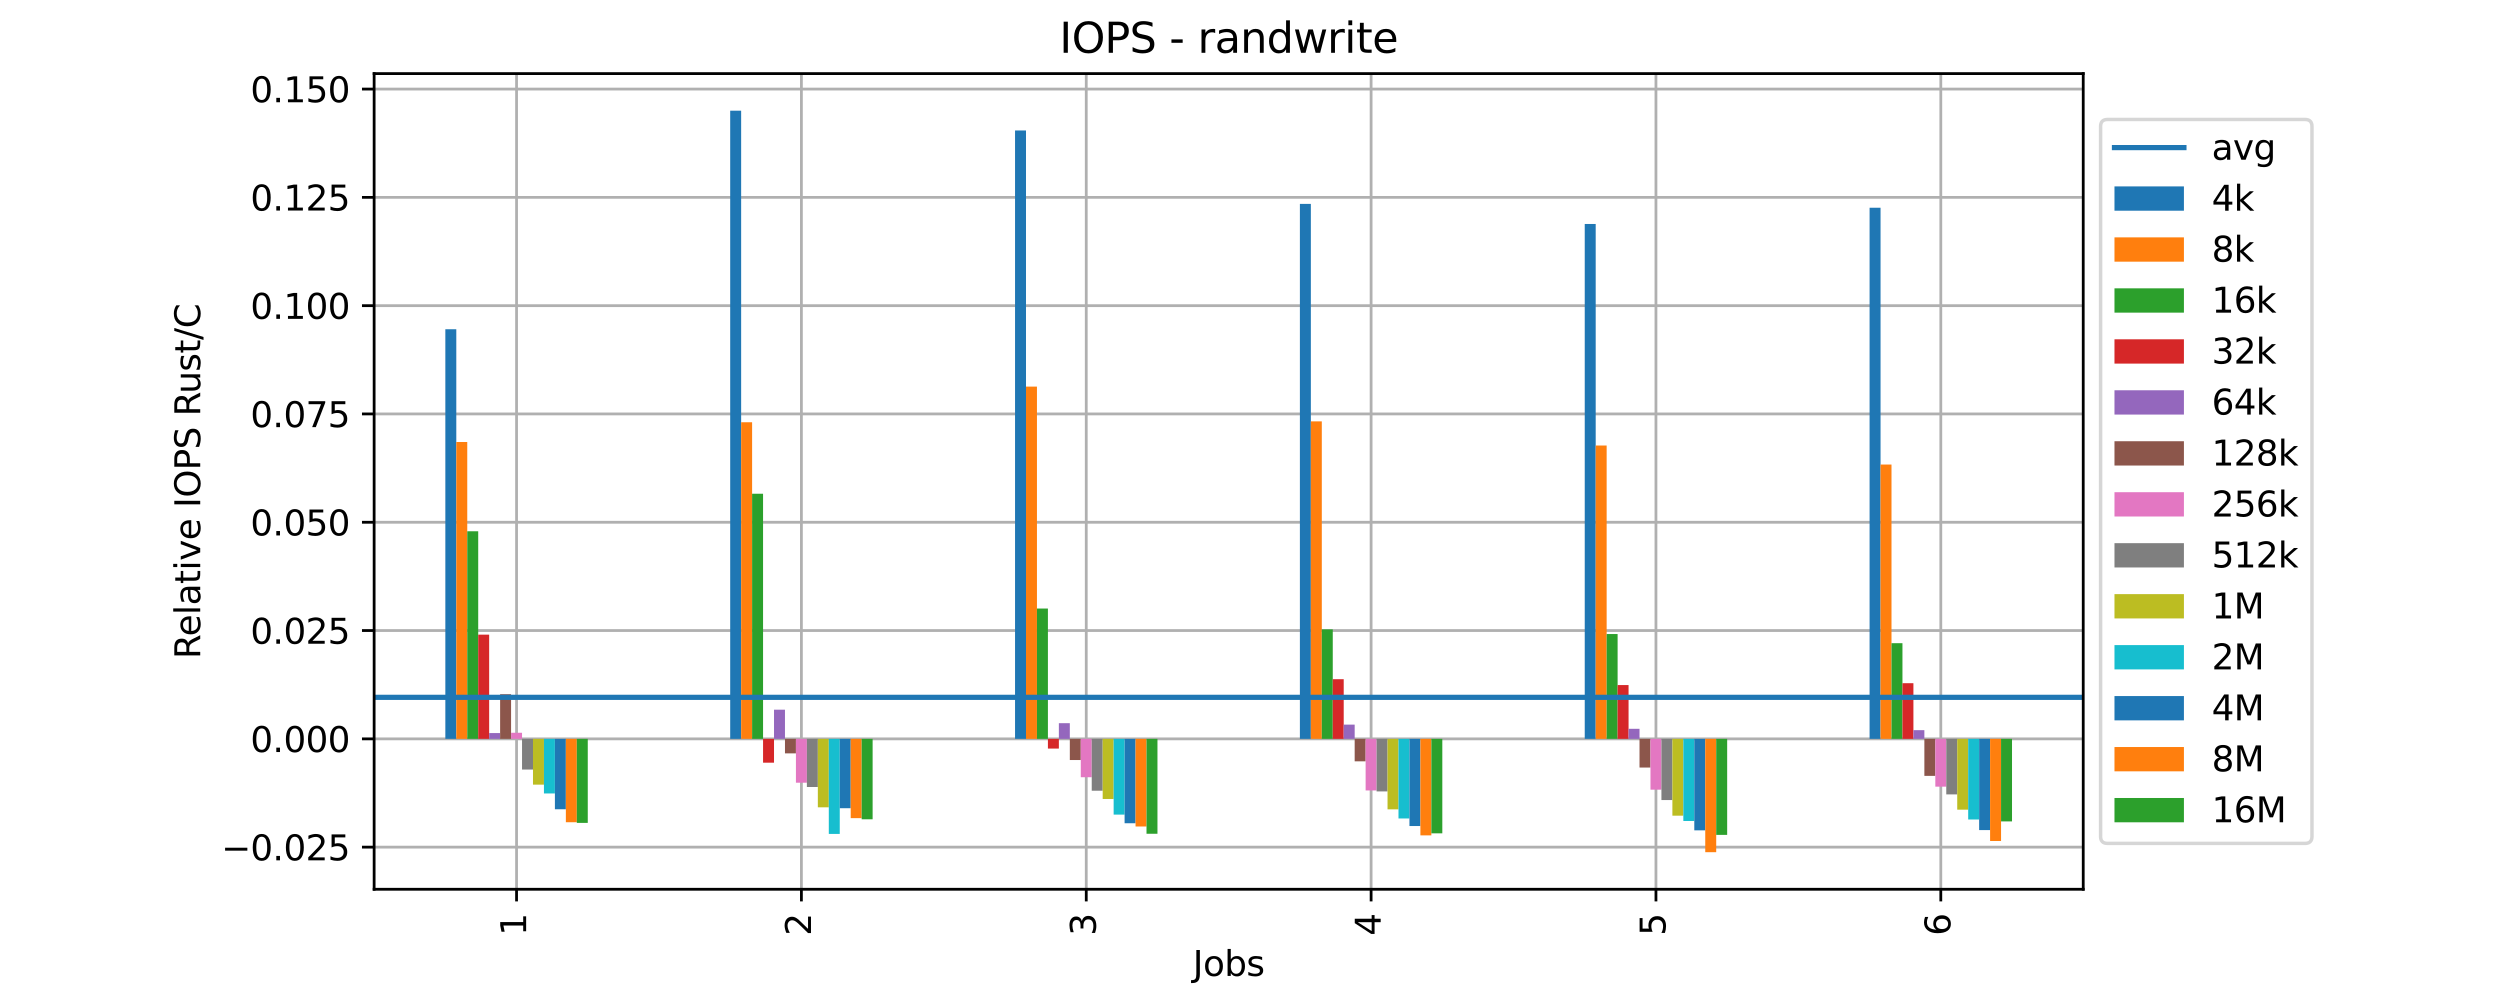 <?xml version="1.0" encoding="utf-8" standalone="no"?>
<!DOCTYPE svg PUBLIC "-//W3C//DTD SVG 1.1//EN"
  "http://www.w3.org/Graphics/SVG/1.1/DTD/svg11.dtd">
<svg xmlns:xlink="http://www.w3.org/1999/xlink" width="720pt" height="288pt" viewBox="0 0 720 288" xmlns="http://www.w3.org/2000/svg" version="1.1">
 <defs>
  <style type="text/css">*{stroke-linejoin: round; stroke-linecap: butt}</style>
 </defs>
 <g id="figure_1">
  <g id="patch_1">
   <path d="M 0 288 
L 720 288 
L 720 0 
L 0 0 
z
" style="fill: #ffffff"/>
  </g>
  <g id="axes_1">
   <g id="patch_2">
    <path d="M 107.75 256.108 
L 599.969 256.108 
L 599.969 21.2 
L 107.75 21.2 
z
" style="fill: #ffffff"/>
   </g>
   <g id="matplotlib.axis_1">
    <g id="xtick_1">
     <g id="line2d_1">
      <path d="M 148.768 256.108 
L 148.768 21.2 
" clip-path="url(#p690959ec05)" style="fill: none; stroke: #b0b0b0; stroke-width: 0.8; stroke-linecap: square"/>
     </g>
     <g id="line2d_2">
      <defs>
       <path id="m63b9318bf8" d="M 0 0 
L 0 3.5 
" style="stroke: #000000; stroke-width: 0.8"/>
      </defs>
      <g>
       <use xlink:href="#m63b9318bf8" x="148.768" y="256.108" style="stroke: #000000; stroke-width: 0.8"/>
      </g>
     </g>
     <g id="text_1">
      <!-- 1 -->
      <g transform="translate(151.528 269.471) rotate(-90) scale(0.1 -0.1)">
       <defs>
        <path id="DejaVuSans-31" d="M 794 531 
L 1825 531 
L 1825 4091 
L 703 3866 
L 703 4441 
L 1819 4666 
L 2450 4666 
L 2450 531 
L 3481 531 
L 3481 0 
L 794 0 
L 794 531 
z
" transform="scale(0.016)"/>
       </defs>
       <use xlink:href="#DejaVuSans-31"/>
      </g>
     </g>
    </g>
    <g id="xtick_2">
     <g id="line2d_3">
      <path d="M 230.805 256.108 
L 230.805 21.2 
" clip-path="url(#p690959ec05)" style="fill: none; stroke: #b0b0b0; stroke-width: 0.8; stroke-linecap: square"/>
     </g>
     <g id="line2d_4">
      <g>
       <use xlink:href="#m63b9318bf8" x="230.805" y="256.108" style="stroke: #000000; stroke-width: 0.8"/>
      </g>
     </g>
     <g id="text_2">
      <!-- 2 -->
      <g transform="translate(233.564 269.471) rotate(-90) scale(0.1 -0.1)">
       <defs>
        <path id="DejaVuSans-32" d="M 1228 531 
L 3431 531 
L 3431 0 
L 469 0 
L 469 531 
Q 828 903 1448 1529 
Q 2069 2156 2228 2338 
Q 2531 2678 2651 2914 
Q 2772 3150 2772 3378 
Q 2772 3750 2511 3984 
Q 2250 4219 1831 4219 
Q 1534 4219 1204 4116 
Q 875 4013 500 3803 
L 500 4441 
Q 881 4594 1212 4672 
Q 1544 4750 1819 4750 
Q 2544 4750 2975 4387 
Q 3406 4025 3406 3419 
Q 3406 3131 3298 2873 
Q 3191 2616 2906 2266 
Q 2828 2175 2409 1742 
Q 1991 1309 1228 531 
z
" transform="scale(0.016)"/>
       </defs>
       <use xlink:href="#DejaVuSans-32"/>
      </g>
     </g>
    </g>
    <g id="xtick_3">
     <g id="line2d_5">
      <path d="M 312.841 256.108 
L 312.841 21.2 
" clip-path="url(#p690959ec05)" style="fill: none; stroke: #b0b0b0; stroke-width: 0.8; stroke-linecap: square"/>
     </g>
     <g id="line2d_6">
      <g>
       <use xlink:href="#m63b9318bf8" x="312.841" y="256.108" style="stroke: #000000; stroke-width: 0.8"/>
      </g>
     </g>
     <g id="text_3">
      <!-- 3 -->
      <g transform="translate(315.601 269.471) rotate(-90) scale(0.1 -0.1)">
       <defs>
        <path id="DejaVuSans-33" d="M 2597 2516 
Q 3050 2419 3304 2112 
Q 3559 1806 3559 1356 
Q 3559 666 3084 287 
Q 2609 -91 1734 -91 
Q 1441 -91 1130 -33 
Q 819 25 488 141 
L 488 750 
Q 750 597 1062 519 
Q 1375 441 1716 441 
Q 2309 441 2620 675 
Q 2931 909 2931 1356 
Q 2931 1769 2642 2001 
Q 2353 2234 1838 2234 
L 1294 2234 
L 1294 2753 
L 1863 2753 
Q 2328 2753 2575 2939 
Q 2822 3125 2822 3475 
Q 2822 3834 2567 4026 
Q 2313 4219 1838 4219 
Q 1578 4219 1281 4162 
Q 984 4106 628 3988 
L 628 4550 
Q 988 4650 1302 4700 
Q 1616 4750 1894 4750 
Q 2613 4750 3031 4423 
Q 3450 4097 3450 3541 
Q 3450 3153 3228 2886 
Q 3006 2619 2597 2516 
z
" transform="scale(0.016)"/>
       </defs>
       <use xlink:href="#DejaVuSans-33"/>
      </g>
     </g>
    </g>
    <g id="xtick_4">
     <g id="line2d_7">
      <path d="M 394.878 256.108 
L 394.878 21.2 
" clip-path="url(#p690959ec05)" style="fill: none; stroke: #b0b0b0; stroke-width: 0.8; stroke-linecap: square"/>
     </g>
     <g id="line2d_8">
      <g>
       <use xlink:href="#m63b9318bf8" x="394.878" y="256.108" style="stroke: #000000; stroke-width: 0.8"/>
      </g>
     </g>
     <g id="text_4">
      <!-- 4 -->
      <g transform="translate(397.637 269.471) rotate(-90) scale(0.1 -0.1)">
       <defs>
        <path id="DejaVuSans-34" d="M 2419 4116 
L 825 1625 
L 2419 1625 
L 2419 4116 
z
M 2253 4666 
L 3047 4666 
L 3047 1625 
L 3713 1625 
L 3713 1100 
L 3047 1100 
L 3047 0 
L 2419 0 
L 2419 1100 
L 313 1100 
L 313 1709 
L 2253 4666 
z
" transform="scale(0.016)"/>
       </defs>
       <use xlink:href="#DejaVuSans-34"/>
      </g>
     </g>
    </g>
    <g id="xtick_5">
     <g id="line2d_9">
      <path d="M 476.914 256.108 
L 476.914 21.2 
" clip-path="url(#p690959ec05)" style="fill: none; stroke: #b0b0b0; stroke-width: 0.8; stroke-linecap: square"/>
     </g>
     <g id="line2d_10">
      <g>
       <use xlink:href="#m63b9318bf8" x="476.914" y="256.108" style="stroke: #000000; stroke-width: 0.8"/>
      </g>
     </g>
     <g id="text_5">
      <!-- 5 -->
      <g transform="translate(479.673 269.471) rotate(-90) scale(0.1 -0.1)">
       <defs>
        <path id="DejaVuSans-35" d="M 691 4666 
L 3169 4666 
L 3169 4134 
L 1269 4134 
L 1269 2991 
Q 1406 3038 1543 3061 
Q 1681 3084 1819 3084 
Q 2600 3084 3056 2656 
Q 3513 2228 3513 1497 
Q 3513 744 3044 326 
Q 2575 -91 1722 -91 
Q 1428 -91 1123 -41 
Q 819 9 494 109 
L 494 744 
Q 775 591 1075 516 
Q 1375 441 1709 441 
Q 2250 441 2565 725 
Q 2881 1009 2881 1497 
Q 2881 1984 2565 2268 
Q 2250 2553 1709 2553 
Q 1456 2553 1204 2497 
Q 953 2441 691 2322 
L 691 4666 
z
" transform="scale(0.016)"/>
       </defs>
       <use xlink:href="#DejaVuSans-35"/>
      </g>
     </g>
    </g>
    <g id="xtick_6">
     <g id="line2d_11">
      <path d="M 558.951 256.108 
L 558.951 21.2 
" clip-path="url(#p690959ec05)" style="fill: none; stroke: #b0b0b0; stroke-width: 0.8; stroke-linecap: square"/>
     </g>
     <g id="line2d_12">
      <g>
       <use xlink:href="#m63b9318bf8" x="558.951" y="256.108" style="stroke: #000000; stroke-width: 0.8"/>
      </g>
     </g>
     <g id="text_6">
      <!-- 6 -->
      <g transform="translate(561.71 269.471) rotate(-90) scale(0.1 -0.1)">
       <defs>
        <path id="DejaVuSans-36" d="M 2113 2584 
Q 1688 2584 1439 2293 
Q 1191 2003 1191 1497 
Q 1191 994 1439 701 
Q 1688 409 2113 409 
Q 2538 409 2786 701 
Q 3034 994 3034 1497 
Q 3034 2003 2786 2293 
Q 2538 2584 2113 2584 
z
M 3366 4563 
L 3366 3988 
Q 3128 4100 2886 4159 
Q 2644 4219 2406 4219 
Q 1781 4219 1451 3797 
Q 1122 3375 1075 2522 
Q 1259 2794 1537 2939 
Q 1816 3084 2150 3084 
Q 2853 3084 3261 2657 
Q 3669 2231 3669 1497 
Q 3669 778 3244 343 
Q 2819 -91 2113 -91 
Q 1303 -91 875 529 
Q 447 1150 447 2328 
Q 447 3434 972 4092 
Q 1497 4750 2381 4750 
Q 2619 4750 2861 4703 
Q 3103 4656 3366 4563 
z
" transform="scale(0.016)"/>
       </defs>
       <use xlink:href="#DejaVuSans-36"/>
      </g>
     </g>
    </g>
    <g id="text_7">
     <!-- Jobs -->
     <g transform="translate(343.546 281.069) scale(0.1 -0.1)">
      <defs>
       <path id="DejaVuSans-4a" d="M 628 4666 
L 1259 4666 
L 1259 325 
Q 1259 -519 939 -900 
Q 619 -1281 -91 -1281 
L -331 -1281 
L -331 -750 
L -134 -750 
Q 284 -750 456 -515 
Q 628 -281 628 325 
L 628 4666 
z
" transform="scale(0.016)"/>
       <path id="DejaVuSans-6f" d="M 1959 3097 
Q 1497 3097 1228 2736 
Q 959 2375 959 1747 
Q 959 1119 1226 758 
Q 1494 397 1959 397 
Q 2419 397 2687 759 
Q 2956 1122 2956 1747 
Q 2956 2369 2687 2733 
Q 2419 3097 1959 3097 
z
M 1959 3584 
Q 2709 3584 3137 3096 
Q 3566 2609 3566 1747 
Q 3566 888 3137 398 
Q 2709 -91 1959 -91 
Q 1206 -91 779 398 
Q 353 888 353 1747 
Q 353 2609 779 3096 
Q 1206 3584 1959 3584 
z
" transform="scale(0.016)"/>
       <path id="DejaVuSans-62" d="M 3116 1747 
Q 3116 2381 2855 2742 
Q 2594 3103 2138 3103 
Q 1681 3103 1420 2742 
Q 1159 2381 1159 1747 
Q 1159 1113 1420 752 
Q 1681 391 2138 391 
Q 2594 391 2855 752 
Q 3116 1113 3116 1747 
z
M 1159 2969 
Q 1341 3281 1617 3432 
Q 1894 3584 2278 3584 
Q 2916 3584 3314 3078 
Q 3713 2572 3713 1747 
Q 3713 922 3314 415 
Q 2916 -91 2278 -91 
Q 1894 -91 1617 61 
Q 1341 213 1159 525 
L 1159 0 
L 581 0 
L 581 4863 
L 1159 4863 
L 1159 2969 
z
" transform="scale(0.016)"/>
       <path id="DejaVuSans-73" d="M 2834 3397 
L 2834 2853 
Q 2591 2978 2328 3040 
Q 2066 3103 1784 3103 
Q 1356 3103 1142 2972 
Q 928 2841 928 2578 
Q 928 2378 1081 2264 
Q 1234 2150 1697 2047 
L 1894 2003 
Q 2506 1872 2764 1633 
Q 3022 1394 3022 966 
Q 3022 478 2636 193 
Q 2250 -91 1575 -91 
Q 1294 -91 989 -36 
Q 684 19 347 128 
L 347 722 
Q 666 556 975 473 
Q 1284 391 1588 391 
Q 1994 391 2212 530 
Q 2431 669 2431 922 
Q 2431 1156 2273 1281 
Q 2116 1406 1581 1522 
L 1381 1569 
Q 847 1681 609 1914 
Q 372 2147 372 2553 
Q 372 3047 722 3315 
Q 1072 3584 1716 3584 
Q 2034 3584 2315 3537 
Q 2597 3491 2834 3397 
z
" transform="scale(0.016)"/>
      </defs>
      <use xlink:href="#DejaVuSans-4a"/>
      <use xlink:href="#DejaVuSans-6f" x="29.492"/>
      <use xlink:href="#DejaVuSans-62" x="90.674"/>
      <use xlink:href="#DejaVuSans-73" x="154.15"/>
     </g>
    </g>
   </g>
   <g id="matplotlib.axis_2">
    <g id="ytick_1">
     <g id="line2d_13">
      <path d="M 107.75 243.979 
L 599.969 243.979 
" clip-path="url(#p690959ec05)" style="fill: none; stroke: #b0b0b0; stroke-width: 0.8; stroke-linecap: square"/>
     </g>
     <g id="line2d_14">
      <defs>
       <path id="mb98853cb26" d="M 0 0 
L -3.5 0 
" style="stroke: #000000; stroke-width: 0.8"/>
      </defs>
      <g>
       <use xlink:href="#mb98853cb26" x="107.75" y="243.979" style="stroke: #000000; stroke-width: 0.8"/>
      </g>
     </g>
     <g id="text_8">
      <!-- −0.025 -->
      <g transform="translate(63.742 247.778) scale(0.1 -0.1)">
       <defs>
        <path id="DejaVuSans-2212" d="M 678 2272 
L 4684 2272 
L 4684 1741 
L 678 1741 
L 678 2272 
z
" transform="scale(0.016)"/>
        <path id="DejaVuSans-30" d="M 2034 4250 
Q 1547 4250 1301 3770 
Q 1056 3291 1056 2328 
Q 1056 1369 1301 889 
Q 1547 409 2034 409 
Q 2525 409 2770 889 
Q 3016 1369 3016 2328 
Q 3016 3291 2770 3770 
Q 2525 4250 2034 4250 
z
M 2034 4750 
Q 2819 4750 3233 4129 
Q 3647 3509 3647 2328 
Q 3647 1150 3233 529 
Q 2819 -91 2034 -91 
Q 1250 -91 836 529 
Q 422 1150 422 2328 
Q 422 3509 836 4129 
Q 1250 4750 2034 4750 
z
" transform="scale(0.016)"/>
        <path id="DejaVuSans-2e" d="M 684 794 
L 1344 794 
L 1344 0 
L 684 0 
L 684 794 
z
" transform="scale(0.016)"/>
       </defs>
       <use xlink:href="#DejaVuSans-2212"/>
       <use xlink:href="#DejaVuSans-30" x="83.789"/>
       <use xlink:href="#DejaVuSans-2e" x="147.412"/>
       <use xlink:href="#DejaVuSans-30" x="179.199"/>
       <use xlink:href="#DejaVuSans-32" x="242.822"/>
       <use xlink:href="#DejaVuSans-35" x="306.445"/>
      </g>
     </g>
    </g>
    <g id="ytick_2">
     <g id="line2d_15">
      <path d="M 107.75 212.789 
L 599.969 212.789 
" clip-path="url(#p690959ec05)" style="fill: none; stroke: #b0b0b0; stroke-width: 0.8; stroke-linecap: square"/>
     </g>
     <g id="line2d_16">
      <g>
       <use xlink:href="#mb98853cb26" x="107.75" y="212.789" style="stroke: #000000; stroke-width: 0.8"/>
      </g>
     </g>
     <g id="text_9">
      <!-- 0.000 -->
      <g transform="translate(72.122 216.588) scale(0.1 -0.1)">
       <use xlink:href="#DejaVuSans-30"/>
       <use xlink:href="#DejaVuSans-2e" x="63.623"/>
       <use xlink:href="#DejaVuSans-30" x="95.41"/>
       <use xlink:href="#DejaVuSans-30" x="159.033"/>
       <use xlink:href="#DejaVuSans-30" x="222.656"/>
      </g>
     </g>
    </g>
    <g id="ytick_3">
     <g id="line2d_17">
      <path d="M 107.75 181.599 
L 599.969 181.599 
" clip-path="url(#p690959ec05)" style="fill: none; stroke: #b0b0b0; stroke-width: 0.8; stroke-linecap: square"/>
     </g>
     <g id="line2d_18">
      <g>
       <use xlink:href="#mb98853cb26" x="107.75" y="181.599" style="stroke: #000000; stroke-width: 0.8"/>
      </g>
     </g>
     <g id="text_10">
      <!-- 0.025 -->
      <g transform="translate(72.122 185.398) scale(0.1 -0.1)">
       <use xlink:href="#DejaVuSans-30"/>
       <use xlink:href="#DejaVuSans-2e" x="63.623"/>
       <use xlink:href="#DejaVuSans-30" x="95.41"/>
       <use xlink:href="#DejaVuSans-32" x="159.033"/>
       <use xlink:href="#DejaVuSans-35" x="222.656"/>
      </g>
     </g>
    </g>
    <g id="ytick_4">
     <g id="line2d_19">
      <path d="M 107.75 150.41 
L 599.969 150.41 
" clip-path="url(#p690959ec05)" style="fill: none; stroke: #b0b0b0; stroke-width: 0.8; stroke-linecap: square"/>
     </g>
     <g id="line2d_20">
      <g>
       <use xlink:href="#mb98853cb26" x="107.75" y="150.41" style="stroke: #000000; stroke-width: 0.8"/>
      </g>
     </g>
     <g id="text_11">
      <!-- 0.050 -->
      <g transform="translate(72.122 154.209) scale(0.1 -0.1)">
       <use xlink:href="#DejaVuSans-30"/>
       <use xlink:href="#DejaVuSans-2e" x="63.623"/>
       <use xlink:href="#DejaVuSans-30" x="95.41"/>
       <use xlink:href="#DejaVuSans-35" x="159.033"/>
       <use xlink:href="#DejaVuSans-30" x="222.656"/>
      </g>
     </g>
    </g>
    <g id="ytick_5">
     <g id="line2d_21">
      <path d="M 107.75 119.22 
L 599.969 119.22 
" clip-path="url(#p690959ec05)" style="fill: none; stroke: #b0b0b0; stroke-width: 0.8; stroke-linecap: square"/>
     </g>
     <g id="line2d_22">
      <g>
       <use xlink:href="#mb98853cb26" x="107.75" y="119.22" style="stroke: #000000; stroke-width: 0.8"/>
      </g>
     </g>
     <g id="text_12">
      <!-- 0.075 -->
      <g transform="translate(72.122 123.019) scale(0.1 -0.1)">
       <defs>
        <path id="DejaVuSans-37" d="M 525 4666 
L 3525 4666 
L 3525 4397 
L 1831 0 
L 1172 0 
L 2766 4134 
L 525 4134 
L 525 4666 
z
" transform="scale(0.016)"/>
       </defs>
       <use xlink:href="#DejaVuSans-30"/>
       <use xlink:href="#DejaVuSans-2e" x="63.623"/>
       <use xlink:href="#DejaVuSans-30" x="95.41"/>
       <use xlink:href="#DejaVuSans-37" x="159.033"/>
       <use xlink:href="#DejaVuSans-35" x="222.656"/>
      </g>
     </g>
    </g>
    <g id="ytick_6">
     <g id="line2d_23">
      <path d="M 107.75 88.03 
L 599.969 88.03 
" clip-path="url(#p690959ec05)" style="fill: none; stroke: #b0b0b0; stroke-width: 0.8; stroke-linecap: square"/>
     </g>
     <g id="line2d_24">
      <g>
       <use xlink:href="#mb98853cb26" x="107.75" y="88.03" style="stroke: #000000; stroke-width: 0.8"/>
      </g>
     </g>
     <g id="text_13">
      <!-- 0.100 -->
      <g transform="translate(72.122 91.829) scale(0.1 -0.1)">
       <use xlink:href="#DejaVuSans-30"/>
       <use xlink:href="#DejaVuSans-2e" x="63.623"/>
       <use xlink:href="#DejaVuSans-31" x="95.41"/>
       <use xlink:href="#DejaVuSans-30" x="159.033"/>
       <use xlink:href="#DejaVuSans-30" x="222.656"/>
      </g>
     </g>
    </g>
    <g id="ytick_7">
     <g id="line2d_25">
      <path d="M 107.75 56.84 
L 599.969 56.84 
" clip-path="url(#p690959ec05)" style="fill: none; stroke: #b0b0b0; stroke-width: 0.8; stroke-linecap: square"/>
     </g>
     <g id="line2d_26">
      <g>
       <use xlink:href="#mb98853cb26" x="107.75" y="56.84" style="stroke: #000000; stroke-width: 0.8"/>
      </g>
     </g>
     <g id="text_14">
      <!-- 0.125 -->
      <g transform="translate(72.122 60.64) scale(0.1 -0.1)">
       <use xlink:href="#DejaVuSans-30"/>
       <use xlink:href="#DejaVuSans-2e" x="63.623"/>
       <use xlink:href="#DejaVuSans-31" x="95.41"/>
       <use xlink:href="#DejaVuSans-32" x="159.033"/>
       <use xlink:href="#DejaVuSans-35" x="222.656"/>
      </g>
     </g>
    </g>
    <g id="ytick_8">
     <g id="line2d_27">
      <path d="M 107.75 25.651 
L 599.969 25.651 
" clip-path="url(#p690959ec05)" style="fill: none; stroke: #b0b0b0; stroke-width: 0.8; stroke-linecap: square"/>
     </g>
     <g id="line2d_28">
      <g>
       <use xlink:href="#mb98853cb26" x="107.75" y="25.651" style="stroke: #000000; stroke-width: 0.8"/>
      </g>
     </g>
     <g id="text_15">
      <!-- 0.150 -->
      <g transform="translate(72.122 29.45) scale(0.1 -0.1)">
       <use xlink:href="#DejaVuSans-30"/>
       <use xlink:href="#DejaVuSans-2e" x="63.623"/>
       <use xlink:href="#DejaVuSans-31" x="95.41"/>
       <use xlink:href="#DejaVuSans-35" x="159.033"/>
       <use xlink:href="#DejaVuSans-30" x="222.656"/>
      </g>
     </g>
    </g>
    <g id="text_16">
     <!-- Relative IOPS Rust/C -->
     <g transform="translate(57.663 189.755) rotate(-90) scale(0.1 -0.1)">
      <defs>
       <path id="DejaVuSans-52" d="M 2841 2188 
Q 3044 2119 3236 1894 
Q 3428 1669 3622 1275 
L 4263 0 
L 3584 0 
L 2988 1197 
Q 2756 1666 2539 1819 
Q 2322 1972 1947 1972 
L 1259 1972 
L 1259 0 
L 628 0 
L 628 4666 
L 2053 4666 
Q 2853 4666 3247 4331 
Q 3641 3997 3641 3322 
Q 3641 2881 3436 2590 
Q 3231 2300 2841 2188 
z
M 1259 4147 
L 1259 2491 
L 2053 2491 
Q 2509 2491 2742 2702 
Q 2975 2913 2975 3322 
Q 2975 3731 2742 3939 
Q 2509 4147 2053 4147 
L 1259 4147 
z
" transform="scale(0.016)"/>
       <path id="DejaVuSans-65" d="M 3597 1894 
L 3597 1613 
L 953 1613 
Q 991 1019 1311 708 
Q 1631 397 2203 397 
Q 2534 397 2845 478 
Q 3156 559 3463 722 
L 3463 178 
Q 3153 47 2828 -22 
Q 2503 -91 2169 -91 
Q 1331 -91 842 396 
Q 353 884 353 1716 
Q 353 2575 817 3079 
Q 1281 3584 2069 3584 
Q 2775 3584 3186 3129 
Q 3597 2675 3597 1894 
z
M 3022 2063 
Q 3016 2534 2758 2815 
Q 2500 3097 2075 3097 
Q 1594 3097 1305 2825 
Q 1016 2553 972 2059 
L 3022 2063 
z
" transform="scale(0.016)"/>
       <path id="DejaVuSans-6c" d="M 603 4863 
L 1178 4863 
L 1178 0 
L 603 0 
L 603 4863 
z
" transform="scale(0.016)"/>
       <path id="DejaVuSans-61" d="M 2194 1759 
Q 1497 1759 1228 1600 
Q 959 1441 959 1056 
Q 959 750 1161 570 
Q 1363 391 1709 391 
Q 2188 391 2477 730 
Q 2766 1069 2766 1631 
L 2766 1759 
L 2194 1759 
z
M 3341 1997 
L 3341 0 
L 2766 0 
L 2766 531 
Q 2569 213 2275 61 
Q 1981 -91 1556 -91 
Q 1019 -91 701 211 
Q 384 513 384 1019 
Q 384 1609 779 1909 
Q 1175 2209 1959 2209 
L 2766 2209 
L 2766 2266 
Q 2766 2663 2505 2880 
Q 2244 3097 1772 3097 
Q 1472 3097 1187 3025 
Q 903 2953 641 2809 
L 641 3341 
Q 956 3463 1253 3523 
Q 1550 3584 1831 3584 
Q 2591 3584 2966 3190 
Q 3341 2797 3341 1997 
z
" transform="scale(0.016)"/>
       <path id="DejaVuSans-74" d="M 1172 4494 
L 1172 3500 
L 2356 3500 
L 2356 3053 
L 1172 3053 
L 1172 1153 
Q 1172 725 1289 603 
Q 1406 481 1766 481 
L 2356 481 
L 2356 0 
L 1766 0 
Q 1100 0 847 248 
Q 594 497 594 1153 
L 594 3053 
L 172 3053 
L 172 3500 
L 594 3500 
L 594 4494 
L 1172 4494 
z
" transform="scale(0.016)"/>
       <path id="DejaVuSans-69" d="M 603 3500 
L 1178 3500 
L 1178 0 
L 603 0 
L 603 3500 
z
M 603 4863 
L 1178 4863 
L 1178 4134 
L 603 4134 
L 603 4863 
z
" transform="scale(0.016)"/>
       <path id="DejaVuSans-76" d="M 191 3500 
L 800 3500 
L 1894 563 
L 2988 3500 
L 3597 3500 
L 2284 0 
L 1503 0 
L 191 3500 
z
" transform="scale(0.016)"/>
       <path id="DejaVuSans-20" transform="scale(0.016)"/>
       <path id="DejaVuSans-49" d="M 628 4666 
L 1259 4666 
L 1259 0 
L 628 0 
L 628 4666 
z
" transform="scale(0.016)"/>
       <path id="DejaVuSans-4f" d="M 2522 4238 
Q 1834 4238 1429 3725 
Q 1025 3213 1025 2328 
Q 1025 1447 1429 934 
Q 1834 422 2522 422 
Q 3209 422 3611 934 
Q 4013 1447 4013 2328 
Q 4013 3213 3611 3725 
Q 3209 4238 2522 4238 
z
M 2522 4750 
Q 3503 4750 4090 4092 
Q 4678 3434 4678 2328 
Q 4678 1225 4090 567 
Q 3503 -91 2522 -91 
Q 1538 -91 948 565 
Q 359 1222 359 2328 
Q 359 3434 948 4092 
Q 1538 4750 2522 4750 
z
" transform="scale(0.016)"/>
       <path id="DejaVuSans-50" d="M 1259 4147 
L 1259 2394 
L 2053 2394 
Q 2494 2394 2734 2622 
Q 2975 2850 2975 3272 
Q 2975 3691 2734 3919 
Q 2494 4147 2053 4147 
L 1259 4147 
z
M 628 4666 
L 2053 4666 
Q 2838 4666 3239 4311 
Q 3641 3956 3641 3272 
Q 3641 2581 3239 2228 
Q 2838 1875 2053 1875 
L 1259 1875 
L 1259 0 
L 628 0 
L 628 4666 
z
" transform="scale(0.016)"/>
       <path id="DejaVuSans-53" d="M 3425 4513 
L 3425 3897 
Q 3066 4069 2747 4153 
Q 2428 4238 2131 4238 
Q 1616 4238 1336 4038 
Q 1056 3838 1056 3469 
Q 1056 3159 1242 3001 
Q 1428 2844 1947 2747 
L 2328 2669 
Q 3034 2534 3370 2195 
Q 3706 1856 3706 1288 
Q 3706 609 3251 259 
Q 2797 -91 1919 -91 
Q 1588 -91 1214 -16 
Q 841 59 441 206 
L 441 856 
Q 825 641 1194 531 
Q 1563 422 1919 422 
Q 2459 422 2753 634 
Q 3047 847 3047 1241 
Q 3047 1584 2836 1778 
Q 2625 1972 2144 2069 
L 1759 2144 
Q 1053 2284 737 2584 
Q 422 2884 422 3419 
Q 422 4038 858 4394 
Q 1294 4750 2059 4750 
Q 2388 4750 2728 4690 
Q 3069 4631 3425 4513 
z
" transform="scale(0.016)"/>
       <path id="DejaVuSans-75" d="M 544 1381 
L 544 3500 
L 1119 3500 
L 1119 1403 
Q 1119 906 1312 657 
Q 1506 409 1894 409 
Q 2359 409 2629 706 
Q 2900 1003 2900 1516 
L 2900 3500 
L 3475 3500 
L 3475 0 
L 2900 0 
L 2900 538 
Q 2691 219 2414 64 
Q 2138 -91 1772 -91 
Q 1169 -91 856 284 
Q 544 659 544 1381 
z
M 1991 3584 
L 1991 3584 
z
" transform="scale(0.016)"/>
       <path id="DejaVuSans-2f" d="M 1625 4666 
L 2156 4666 
L 531 -594 
L 0 -594 
L 1625 4666 
z
" transform="scale(0.016)"/>
       <path id="DejaVuSans-43" d="M 4122 4306 
L 4122 3641 
Q 3803 3938 3442 4084 
Q 3081 4231 2675 4231 
Q 1875 4231 1450 3742 
Q 1025 3253 1025 2328 
Q 1025 1406 1450 917 
Q 1875 428 2675 428 
Q 3081 428 3442 575 
Q 3803 722 4122 1019 
L 4122 359 
Q 3791 134 3420 21 
Q 3050 -91 2638 -91 
Q 1578 -91 968 557 
Q 359 1206 359 2328 
Q 359 3453 968 4101 
Q 1578 4750 2638 4750 
Q 3056 4750 3426 4639 
Q 3797 4528 4122 4306 
z
" transform="scale(0.016)"/>
      </defs>
      <use xlink:href="#DejaVuSans-52"/>
      <use xlink:href="#DejaVuSans-65" x="64.982"/>
      <use xlink:href="#DejaVuSans-6c" x="126.506"/>
      <use xlink:href="#DejaVuSans-61" x="154.289"/>
      <use xlink:href="#DejaVuSans-74" x="215.568"/>
      <use xlink:href="#DejaVuSans-69" x="254.777"/>
      <use xlink:href="#DejaVuSans-76" x="282.561"/>
      <use xlink:href="#DejaVuSans-65" x="341.74"/>
      <use xlink:href="#DejaVuSans-20" x="403.264"/>
      <use xlink:href="#DejaVuSans-49" x="435.051"/>
      <use xlink:href="#DejaVuSans-4f" x="464.543"/>
      <use xlink:href="#DejaVuSans-50" x="543.254"/>
      <use xlink:href="#DejaVuSans-53" x="603.557"/>
      <use xlink:href="#DejaVuSans-20" x="667.033"/>
      <use xlink:href="#DejaVuSans-52" x="698.82"/>
      <use xlink:href="#DejaVuSans-75" x="763.803"/>
      <use xlink:href="#DejaVuSans-73" x="827.182"/>
      <use xlink:href="#DejaVuSans-74" x="879.281"/>
      <use xlink:href="#DejaVuSans-2f" x="918.49"/>
      <use xlink:href="#DejaVuSans-43" x="952.182"/>
     </g>
    </g>
   </g>
   <g id="patch_3">
    <path d="M 128.259 212.789 
L 131.414 212.789 
L 131.414 94.822 
L 128.259 94.822 
z
" clip-path="url(#p690959ec05)" style="fill: #1f77b4"/>
   </g>
   <g id="patch_4">
    <path d="M 210.296 212.789 
L 213.451 212.789 
L 213.451 31.878 
L 210.296 31.878 
z
" clip-path="url(#p690959ec05)" style="fill: #1f77b4"/>
   </g>
   <g id="patch_5">
    <path d="M 292.332 212.789 
L 295.487 212.789 
L 295.487 37.576 
L 292.332 37.576 
z
" clip-path="url(#p690959ec05)" style="fill: #1f77b4"/>
   </g>
   <g id="patch_6">
    <path d="M 374.368 212.789 
L 377.524 212.789 
L 377.524 58.722 
L 374.368 58.722 
z
" clip-path="url(#p690959ec05)" style="fill: #1f77b4"/>
   </g>
   <g id="patch_7">
    <path d="M 456.405 212.789 
L 459.56 212.789 
L 459.56 64.505 
L 456.405 64.505 
z
" clip-path="url(#p690959ec05)" style="fill: #1f77b4"/>
   </g>
   <g id="patch_8">
    <path d="M 538.441 212.789 
L 541.597 212.789 
L 541.597 59.829 
L 538.441 59.829 
z
" clip-path="url(#p690959ec05)" style="fill: #1f77b4"/>
   </g>
   <g id="patch_9">
    <path d="M 131.414 212.789 
L 134.57 212.789 
L 134.57 127.297 
L 131.414 127.297 
z
" clip-path="url(#p690959ec05)" style="fill: #ff7f0e"/>
   </g>
   <g id="patch_10">
    <path d="M 213.451 212.789 
L 216.606 212.789 
L 216.606 121.609 
L 213.451 121.609 
z
" clip-path="url(#p690959ec05)" style="fill: #ff7f0e"/>
   </g>
   <g id="patch_11">
    <path d="M 295.487 212.789 
L 298.643 212.789 
L 298.643 111.342 
L 295.487 111.342 
z
" clip-path="url(#p690959ec05)" style="fill: #ff7f0e"/>
   </g>
   <g id="patch_12">
    <path d="M 377.524 212.789 
L 380.679 212.789 
L 380.679 121.355 
L 377.524 121.355 
z
" clip-path="url(#p690959ec05)" style="fill: #ff7f0e"/>
   </g>
   <g id="patch_13">
    <path d="M 459.56 212.789 
L 462.715 212.789 
L 462.715 128.308 
L 459.56 128.308 
z
" clip-path="url(#p690959ec05)" style="fill: #ff7f0e"/>
   </g>
   <g id="patch_14">
    <path d="M 541.597 212.789 
L 544.752 212.789 
L 544.752 133.788 
L 541.597 133.788 
z
" clip-path="url(#p690959ec05)" style="fill: #ff7f0e"/>
   </g>
   <g id="patch_15">
    <path d="M 134.57 212.789 
L 137.725 212.789 
L 137.725 153.006 
L 134.57 153.006 
z
" clip-path="url(#p690959ec05)" style="fill: #2ca02c"/>
   </g>
   <g id="patch_16">
    <path d="M 216.606 212.789 
L 219.761 212.789 
L 219.761 142.198 
L 216.606 142.198 
z
" clip-path="url(#p690959ec05)" style="fill: #2ca02c"/>
   </g>
   <g id="patch_17">
    <path d="M 298.643 212.789 
L 301.798 212.789 
L 301.798 175.258 
L 298.643 175.258 
z
" clip-path="url(#p690959ec05)" style="fill: #2ca02c"/>
   </g>
   <g id="patch_18">
    <path d="M 380.679 212.789 
L 383.834 212.789 
L 383.834 181.255 
L 380.679 181.255 
z
" clip-path="url(#p690959ec05)" style="fill: #2ca02c"/>
   </g>
   <g id="patch_19">
    <path d="M 462.715 212.789 
L 465.871 212.789 
L 465.871 182.603 
L 462.715 182.603 
z
" clip-path="url(#p690959ec05)" style="fill: #2ca02c"/>
   </g>
   <g id="patch_20">
    <path d="M 544.752 212.789 
L 547.907 212.789 
L 547.907 185.238 
L 544.752 185.238 
z
" clip-path="url(#p690959ec05)" style="fill: #2ca02c"/>
   </g>
   <g id="patch_21">
    <path d="M 137.725 212.789 
L 140.88 212.789 
L 140.88 182.779 
L 137.725 182.779 
z
" clip-path="url(#p690959ec05)" style="fill: #d62728"/>
   </g>
   <g id="patch_22">
    <path d="M 219.761 212.789 
L 222.917 212.789 
L 222.917 219.654 
L 219.761 219.654 
z
" clip-path="url(#p690959ec05)" style="fill: #d62728"/>
   </g>
   <g id="patch_23">
    <path d="M 301.798 212.789 
L 304.953 212.789 
L 304.953 215.59 
L 301.798 215.59 
z
" clip-path="url(#p690959ec05)" style="fill: #d62728"/>
   </g>
   <g id="patch_24">
    <path d="M 383.834 212.789 
L 386.989 212.789 
L 386.989 195.611 
L 383.834 195.611 
z
" clip-path="url(#p690959ec05)" style="fill: #d62728"/>
   </g>
   <g id="patch_25">
    <path d="M 465.871 212.789 
L 469.026 212.789 
L 469.026 197.298 
L 465.871 197.298 
z
" clip-path="url(#p690959ec05)" style="fill: #d62728"/>
   </g>
   <g id="patch_26">
    <path d="M 547.907 212.789 
L 551.062 212.789 
L 551.062 196.763 
L 547.907 196.763 
z
" clip-path="url(#p690959ec05)" style="fill: #d62728"/>
   </g>
   <g id="patch_27">
    <path d="M 140.88 212.789 
L 144.035 212.789 
L 144.035 211.123 
L 140.88 211.123 
z
" clip-path="url(#p690959ec05)" style="fill: #9467bd"/>
   </g>
   <g id="patch_28">
    <path d="M 222.917 212.789 
L 226.072 212.789 
L 226.072 204.391 
L 222.917 204.391 
z
" clip-path="url(#p690959ec05)" style="fill: #9467bd"/>
   </g>
   <g id="patch_29">
    <path d="M 304.953 212.789 
L 308.108 212.789 
L 308.108 208.278 
L 304.953 208.278 
z
" clip-path="url(#p690959ec05)" style="fill: #9467bd"/>
   </g>
   <g id="patch_30">
    <path d="M 386.989 212.789 
L 390.145 212.789 
L 390.145 208.69 
L 386.989 208.69 
z
" clip-path="url(#p690959ec05)" style="fill: #9467bd"/>
   </g>
   <g id="patch_31">
    <path d="M 469.026 212.789 
L 472.181 212.789 
L 472.181 209.895 
L 469.026 209.895 
z
" clip-path="url(#p690959ec05)" style="fill: #9467bd"/>
   </g>
   <g id="patch_32">
    <path d="M 551.062 212.789 
L 554.218 212.789 
L 554.218 210.286 
L 551.062 210.286 
z
" clip-path="url(#p690959ec05)" style="fill: #9467bd"/>
   </g>
   <g id="patch_33">
    <path d="M 144.035 212.789 
L 147.191 212.789 
L 147.191 199.935 
L 144.035 199.935 
z
" clip-path="url(#p690959ec05)" style="fill: #8c564b"/>
   </g>
   <g id="patch_34">
    <path d="M 226.072 212.789 
L 229.227 212.789 
L 229.227 216.971 
L 226.072 216.971 
z
" clip-path="url(#p690959ec05)" style="fill: #8c564b"/>
   </g>
   <g id="patch_35">
    <path d="M 308.108 212.789 
L 311.264 212.789 
L 311.264 218.888 
L 308.108 218.888 
z
" clip-path="url(#p690959ec05)" style="fill: #8c564b"/>
   </g>
   <g id="patch_36">
    <path d="M 390.145 212.789 
L 393.3 212.789 
L 393.3 219.264 
L 390.145 219.264 
z
" clip-path="url(#p690959ec05)" style="fill: #8c564b"/>
   </g>
   <g id="patch_37">
    <path d="M 472.181 212.789 
L 475.336 212.789 
L 475.336 221.053 
L 472.181 221.053 
z
" clip-path="url(#p690959ec05)" style="fill: #8c564b"/>
   </g>
   <g id="patch_38">
    <path d="M 554.218 212.789 
L 557.373 212.789 
L 557.373 223.451 
L 554.218 223.451 
z
" clip-path="url(#p690959ec05)" style="fill: #8c564b"/>
   </g>
   <g id="patch_39">
    <path d="M 147.191 212.789 
L 150.346 212.789 
L 150.346 211.036 
L 147.191 211.036 
z
" clip-path="url(#p690959ec05)" style="fill: #e377c2"/>
   </g>
   <g id="patch_40">
    <path d="M 229.227 212.789 
L 232.382 212.789 
L 232.382 225.421 
L 229.227 225.421 
z
" clip-path="url(#p690959ec05)" style="fill: #e377c2"/>
   </g>
   <g id="patch_41">
    <path d="M 311.264 212.789 
L 314.419 212.789 
L 314.419 223.841 
L 311.264 223.841 
z
" clip-path="url(#p690959ec05)" style="fill: #e377c2"/>
   </g>
   <g id="patch_42">
    <path d="M 393.3 212.789 
L 396.455 212.789 
L 396.455 227.65 
L 393.3 227.65 
z
" clip-path="url(#p690959ec05)" style="fill: #e377c2"/>
   </g>
   <g id="patch_43">
    <path d="M 475.336 212.789 
L 478.492 212.789 
L 478.492 227.425 
L 475.336 227.425 
z
" clip-path="url(#p690959ec05)" style="fill: #e377c2"/>
   </g>
   <g id="patch_44">
    <path d="M 557.373 212.789 
L 560.528 212.789 
L 560.528 226.557 
L 557.373 226.557 
z
" clip-path="url(#p690959ec05)" style="fill: #e377c2"/>
   </g>
   <g id="patch_45">
    <path d="M 150.346 212.789 
L 153.501 212.789 
L 153.501 221.63 
L 150.346 221.63 
z
" clip-path="url(#p690959ec05)" style="fill: #7f7f7f"/>
   </g>
   <g id="patch_46">
    <path d="M 232.382 212.789 
L 235.538 212.789 
L 235.538 226.656 
L 232.382 226.656 
z
" clip-path="url(#p690959ec05)" style="fill: #7f7f7f"/>
   </g>
   <g id="patch_47">
    <path d="M 314.419 212.789 
L 317.574 212.789 
L 317.574 227.729 
L 314.419 227.729 
z
" clip-path="url(#p690959ec05)" style="fill: #7f7f7f"/>
   </g>
   <g id="patch_48">
    <path d="M 396.455 212.789 
L 399.61 212.789 
L 399.61 227.929 
L 396.455 227.929 
z
" clip-path="url(#p690959ec05)" style="fill: #7f7f7f"/>
   </g>
   <g id="patch_49">
    <path d="M 478.492 212.789 
L 481.647 212.789 
L 481.647 230.415 
L 478.492 230.415 
z
" clip-path="url(#p690959ec05)" style="fill: #7f7f7f"/>
   </g>
   <g id="patch_50">
    <path d="M 560.528 212.789 
L 563.683 212.789 
L 563.683 228.787 
L 560.528 228.787 
z
" clip-path="url(#p690959ec05)" style="fill: #7f7f7f"/>
   </g>
   <g id="patch_51">
    <path d="M 153.501 212.789 
L 156.656 212.789 
L 156.656 225.978 
L 153.501 225.978 
z
" clip-path="url(#p690959ec05)" style="fill: #bcbd22"/>
   </g>
   <g id="patch_52">
    <path d="M 235.538 212.789 
L 238.693 212.789 
L 238.693 232.508 
L 235.538 232.508 
z
" clip-path="url(#p690959ec05)" style="fill: #bcbd22"/>
   </g>
   <g id="patch_53">
    <path d="M 317.574 212.789 
L 320.729 212.789 
L 320.729 230.105 
L 317.574 230.105 
z
" clip-path="url(#p690959ec05)" style="fill: #bcbd22"/>
   </g>
   <g id="patch_54">
    <path d="M 399.61 212.789 
L 402.766 212.789 
L 402.766 233.092 
L 399.61 233.092 
z
" clip-path="url(#p690959ec05)" style="fill: #bcbd22"/>
   </g>
   <g id="patch_55">
    <path d="M 481.647 212.789 
L 484.802 212.789 
L 484.802 234.916 
L 481.647 234.916 
z
" clip-path="url(#p690959ec05)" style="fill: #bcbd22"/>
   </g>
   <g id="patch_56">
    <path d="M 563.683 212.789 
L 566.839 212.789 
L 566.839 233.186 
L 563.683 233.186 
z
" clip-path="url(#p690959ec05)" style="fill: #bcbd22"/>
   </g>
   <g id="patch_57">
    <path d="M 156.656 212.789 
L 159.812 212.789 
L 159.812 228.517 
L 156.656 228.517 
z
" clip-path="url(#p690959ec05)" style="fill: #17becf"/>
   </g>
   <g id="patch_58">
    <path d="M 238.693 212.789 
L 241.848 212.789 
L 241.848 240.17 
L 238.693 240.17 
z
" clip-path="url(#p690959ec05)" style="fill: #17becf"/>
   </g>
   <g id="patch_59">
    <path d="M 320.729 212.789 
L 323.885 212.789 
L 323.885 234.608 
L 320.729 234.608 
z
" clip-path="url(#p690959ec05)" style="fill: #17becf"/>
   </g>
   <g id="patch_60">
    <path d="M 402.766 212.789 
L 405.921 212.789 
L 405.921 235.72 
L 402.766 235.72 
z
" clip-path="url(#p690959ec05)" style="fill: #17becf"/>
   </g>
   <g id="patch_61">
    <path d="M 484.802 212.789 
L 487.957 212.789 
L 487.957 236.444 
L 484.802 236.444 
z
" clip-path="url(#p690959ec05)" style="fill: #17becf"/>
   </g>
   <g id="patch_62">
    <path d="M 566.839 212.789 
L 569.994 212.789 
L 569.994 236.015 
L 566.839 236.015 
z
" clip-path="url(#p690959ec05)" style="fill: #17becf"/>
   </g>
   <g id="patch_63">
    <path d="M 159.812 212.789 
L 162.967 212.789 
L 162.967 233.067 
L 159.812 233.067 
z
" clip-path="url(#p690959ec05)" style="fill: #1f77b4"/>
   </g>
   <g id="patch_64">
    <path d="M 241.848 212.789 
L 245.003 212.789 
L 245.003 232.766 
L 241.848 232.766 
z
" clip-path="url(#p690959ec05)" style="fill: #1f77b4"/>
   </g>
   <g id="patch_65">
    <path d="M 323.885 212.789 
L 327.04 212.789 
L 327.04 237.095 
L 323.885 237.095 
z
" clip-path="url(#p690959ec05)" style="fill: #1f77b4"/>
   </g>
   <g id="patch_66">
    <path d="M 405.921 212.789 
L 409.076 212.789 
L 409.076 237.897 
L 405.921 237.897 
z
" clip-path="url(#p690959ec05)" style="fill: #1f77b4"/>
   </g>
   <g id="patch_67">
    <path d="M 487.957 212.789 
L 491.113 212.789 
L 491.113 239.14 
L 487.957 239.14 
z
" clip-path="url(#p690959ec05)" style="fill: #1f77b4"/>
   </g>
   <g id="patch_68">
    <path d="M 569.994 212.789 
L 573.149 212.789 
L 573.149 239.065 
L 569.994 239.065 
z
" clip-path="url(#p690959ec05)" style="fill: #1f77b4"/>
   </g>
   <g id="patch_69">
    <path d="M 162.967 212.789 
L 166.122 212.789 
L 166.122 236.803 
L 162.967 236.803 
z
" clip-path="url(#p690959ec05)" style="fill: #ff7f0e"/>
   </g>
   <g id="patch_70">
    <path d="M 245.003 212.789 
L 248.159 212.789 
L 248.159 235.625 
L 245.003 235.625 
z
" clip-path="url(#p690959ec05)" style="fill: #ff7f0e"/>
   </g>
   <g id="patch_71">
    <path d="M 327.04 212.789 
L 330.195 212.789 
L 330.195 238.031 
L 327.04 238.031 
z
" clip-path="url(#p690959ec05)" style="fill: #ff7f0e"/>
   </g>
   <g id="patch_72">
    <path d="M 409.076 212.789 
L 412.231 212.789 
L 412.231 240.587 
L 409.076 240.587 
z
" clip-path="url(#p690959ec05)" style="fill: #ff7f0e"/>
   </g>
   <g id="patch_73">
    <path d="M 491.113 212.789 
L 494.268 212.789 
L 494.268 245.431 
L 491.113 245.431 
z
" clip-path="url(#p690959ec05)" style="fill: #ff7f0e"/>
   </g>
   <g id="patch_74">
    <path d="M 573.149 212.789 
L 576.304 212.789 
L 576.304 242.208 
L 573.149 242.208 
z
" clip-path="url(#p690959ec05)" style="fill: #ff7f0e"/>
   </g>
   <g id="patch_75">
    <path d="M 166.122 212.789 
L 169.277 212.789 
L 169.277 236.992 
L 166.122 236.992 
z
" clip-path="url(#p690959ec05)" style="fill: #2ca02c"/>
   </g>
   <g id="patch_76">
    <path d="M 248.159 212.789 
L 251.314 212.789 
L 251.314 235.957 
L 248.159 235.957 
z
" clip-path="url(#p690959ec05)" style="fill: #2ca02c"/>
   </g>
   <g id="patch_77">
    <path d="M 330.195 212.789 
L 333.35 212.789 
L 333.35 240.123 
L 330.195 240.123 
z
" clip-path="url(#p690959ec05)" style="fill: #2ca02c"/>
   </g>
   <g id="patch_78">
    <path d="M 412.231 212.789 
L 415.387 212.789 
L 415.387 240.001 
L 412.231 240.001 
z
" clip-path="url(#p690959ec05)" style="fill: #2ca02c"/>
   </g>
   <g id="patch_79">
    <path d="M 494.268 212.789 
L 497.423 212.789 
L 497.423 240.446 
L 494.268 240.446 
z
" clip-path="url(#p690959ec05)" style="fill: #2ca02c"/>
   </g>
   <g id="patch_80">
    <path d="M 576.304 212.789 
L 579.46 212.789 
L 579.46 236.565 
L 576.304 236.565 
z
" clip-path="url(#p690959ec05)" style="fill: #2ca02c"/>
   </g>
   <g id="line2d_29">
    <path d="M 107.75 200.829 
L 599.969 200.829 
" clip-path="url(#p690959ec05)" style="fill: none; stroke: #1f77b4; stroke-width: 1.5; stroke-linecap: square"/>
   </g>
   <g id="patch_81">
    <path d="M 107.75 256.108 
L 107.75 21.2 
" style="fill: none; stroke: #000000; stroke-width: 0.8; stroke-linejoin: miter; stroke-linecap: square"/>
   </g>
   <g id="patch_82">
    <path d="M 599.969 256.108 
L 599.969 21.2 
" style="fill: none; stroke: #000000; stroke-width: 0.8; stroke-linejoin: miter; stroke-linecap: square"/>
   </g>
   <g id="patch_83">
    <path d="M 107.75 256.108 
L 599.969 256.108 
" style="fill: none; stroke: #000000; stroke-width: 0.8; stroke-linejoin: miter; stroke-linecap: square"/>
   </g>
   <g id="patch_84">
    <path d="M 107.75 21.2 
L 599.969 21.2 
" style="fill: none; stroke: #000000; stroke-width: 0.8; stroke-linejoin: miter; stroke-linecap: square"/>
   </g>
   <g id="text_17">
    <!-- IOPS - randwrite -->
    <g transform="translate(305.122 15.2) scale(0.12 -0.12)">
     <defs>
      <path id="DejaVuSans-2d" d="M 313 2009 
L 1997 2009 
L 1997 1497 
L 313 1497 
L 313 2009 
z
" transform="scale(0.016)"/>
      <path id="DejaVuSans-72" d="M 2631 2963 
Q 2534 3019 2420 3045 
Q 2306 3072 2169 3072 
Q 1681 3072 1420 2755 
Q 1159 2438 1159 1844 
L 1159 0 
L 581 0 
L 581 3500 
L 1159 3500 
L 1159 2956 
Q 1341 3275 1631 3429 
Q 1922 3584 2338 3584 
Q 2397 3584 2469 3576 
Q 2541 3569 2628 3553 
L 2631 2963 
z
" transform="scale(0.016)"/>
      <path id="DejaVuSans-6e" d="M 3513 2113 
L 3513 0 
L 2938 0 
L 2938 2094 
Q 2938 2591 2744 2837 
Q 2550 3084 2163 3084 
Q 1697 3084 1428 2787 
Q 1159 2491 1159 1978 
L 1159 0 
L 581 0 
L 581 3500 
L 1159 3500 
L 1159 2956 
Q 1366 3272 1645 3428 
Q 1925 3584 2291 3584 
Q 2894 3584 3203 3211 
Q 3513 2838 3513 2113 
z
" transform="scale(0.016)"/>
      <path id="DejaVuSans-64" d="M 2906 2969 
L 2906 4863 
L 3481 4863 
L 3481 0 
L 2906 0 
L 2906 525 
Q 2725 213 2448 61 
Q 2172 -91 1784 -91 
Q 1150 -91 751 415 
Q 353 922 353 1747 
Q 353 2572 751 3078 
Q 1150 3584 1784 3584 
Q 2172 3584 2448 3432 
Q 2725 3281 2906 2969 
z
M 947 1747 
Q 947 1113 1208 752 
Q 1469 391 1925 391 
Q 2381 391 2643 752 
Q 2906 1113 2906 1747 
Q 2906 2381 2643 2742 
Q 2381 3103 1925 3103 
Q 1469 3103 1208 2742 
Q 947 2381 947 1747 
z
" transform="scale(0.016)"/>
      <path id="DejaVuSans-77" d="M 269 3500 
L 844 3500 
L 1563 769 
L 2278 3500 
L 2956 3500 
L 3675 769 
L 4391 3500 
L 4966 3500 
L 4050 0 
L 3372 0 
L 2619 2869 
L 1863 0 
L 1184 0 
L 269 3500 
z
" transform="scale(0.016)"/>
     </defs>
     <use xlink:href="#DejaVuSans-49"/>
     <use xlink:href="#DejaVuSans-4f" x="29.492"/>
     <use xlink:href="#DejaVuSans-50" x="108.203"/>
     <use xlink:href="#DejaVuSans-53" x="168.506"/>
     <use xlink:href="#DejaVuSans-20" x="231.982"/>
     <use xlink:href="#DejaVuSans-2d" x="263.77"/>
     <use xlink:href="#DejaVuSans-20" x="299.854"/>
     <use xlink:href="#DejaVuSans-72" x="331.641"/>
     <use xlink:href="#DejaVuSans-61" x="372.754"/>
     <use xlink:href="#DejaVuSans-6e" x="434.033"/>
     <use xlink:href="#DejaVuSans-64" x="497.412"/>
     <use xlink:href="#DejaVuSans-77" x="560.889"/>
     <use xlink:href="#DejaVuSans-72" x="642.676"/>
     <use xlink:href="#DejaVuSans-69" x="683.789"/>
     <use xlink:href="#DejaVuSans-74" x="711.572"/>
     <use xlink:href="#DejaVuSans-65" x="750.781"/>
    </g>
   </g>
   <g id="legend_1">
    <g id="patch_85">
     <path d="M 606.969 242.901 
L 663.847 242.901 
Q 665.847 242.901 665.847 240.901 
L 665.847 36.407 
Q 665.847 34.407 663.847 34.407 
L 606.969 34.407 
Q 604.969 34.407 604.969 36.407 
L 604.969 240.901 
Q 604.969 242.901 606.969 242.901 
z
" style="fill: #ffffff; opacity: 0.8; stroke: #cccccc; stroke-linejoin: miter"/>
    </g>
    <g id="line2d_30">
     <path d="M 608.969 42.506 
L 618.969 42.506 
L 628.969 42.506 
" style="fill: none; stroke: #1f77b4; stroke-width: 1.5; stroke-linecap: square"/>
    </g>
    <g id="text_18">
     <!-- avg -->
     <g transform="translate(636.969 46.006) scale(0.1 -0.1)">
      <defs>
       <path id="DejaVuSans-67" d="M 2906 1791 
Q 2906 2416 2648 2759 
Q 2391 3103 1925 3103 
Q 1463 3103 1205 2759 
Q 947 2416 947 1791 
Q 947 1169 1205 825 
Q 1463 481 1925 481 
Q 2391 481 2648 825 
Q 2906 1169 2906 1791 
z
M 3481 434 
Q 3481 -459 3084 -895 
Q 2688 -1331 1869 -1331 
Q 1566 -1331 1297 -1286 
Q 1028 -1241 775 -1147 
L 775 -588 
Q 1028 -725 1275 -790 
Q 1522 -856 1778 -856 
Q 2344 -856 2625 -561 
Q 2906 -266 2906 331 
L 2906 616 
Q 2728 306 2450 153 
Q 2172 0 1784 0 
Q 1141 0 747 490 
Q 353 981 353 1791 
Q 353 2603 747 3093 
Q 1141 3584 1784 3584 
Q 2172 3584 2450 3431 
Q 2728 3278 2906 2969 
L 2906 3500 
L 3481 3500 
L 3481 434 
z
" transform="scale(0.016)"/>
      </defs>
      <use xlink:href="#DejaVuSans-61"/>
      <use xlink:href="#DejaVuSans-76" x="61.279"/>
      <use xlink:href="#DejaVuSans-67" x="120.459"/>
     </g>
    </g>
    <g id="patch_86">
     <path d="M 608.969 60.684 
L 628.969 60.684 
L 628.969 53.684 
L 608.969 53.684 
z
" style="fill: #1f77b4"/>
    </g>
    <g id="text_19">
     <!-- 4k -->
     <g transform="translate(636.969 60.684) scale(0.1 -0.1)">
      <defs>
       <path id="DejaVuSans-6b" d="M 581 4863 
L 1159 4863 
L 1159 1991 
L 2875 3500 
L 3609 3500 
L 1753 1863 
L 3688 0 
L 2938 0 
L 1159 1709 
L 1159 0 
L 581 0 
L 581 4863 
z
" transform="scale(0.016)"/>
      </defs>
      <use xlink:href="#DejaVuSans-34"/>
      <use xlink:href="#DejaVuSans-6b" x="63.623"/>
     </g>
    </g>
    <g id="patch_87">
     <path d="M 608.969 75.362 
L 628.969 75.362 
L 628.969 68.362 
L 608.969 68.362 
z
" style="fill: #ff7f0e"/>
    </g>
    <g id="text_20">
     <!-- 8k -->
     <g transform="translate(636.969 75.362) scale(0.1 -0.1)">
      <defs>
       <path id="DejaVuSans-38" d="M 2034 2216 
Q 1584 2216 1326 1975 
Q 1069 1734 1069 1313 
Q 1069 891 1326 650 
Q 1584 409 2034 409 
Q 2484 409 2743 651 
Q 3003 894 3003 1313 
Q 3003 1734 2745 1975 
Q 2488 2216 2034 2216 
z
M 1403 2484 
Q 997 2584 770 2862 
Q 544 3141 544 3541 
Q 544 4100 942 4425 
Q 1341 4750 2034 4750 
Q 2731 4750 3128 4425 
Q 3525 4100 3525 3541 
Q 3525 3141 3298 2862 
Q 3072 2584 2669 2484 
Q 3125 2378 3379 2068 
Q 3634 1759 3634 1313 
Q 3634 634 3220 271 
Q 2806 -91 2034 -91 
Q 1263 -91 848 271 
Q 434 634 434 1313 
Q 434 1759 690 2068 
Q 947 2378 1403 2484 
z
M 1172 3481 
Q 1172 3119 1398 2916 
Q 1625 2713 2034 2713 
Q 2441 2713 2670 2916 
Q 2900 3119 2900 3481 
Q 2900 3844 2670 4047 
Q 2441 4250 2034 4250 
Q 1625 4250 1398 4047 
Q 1172 3844 1172 3481 
z
" transform="scale(0.016)"/>
      </defs>
      <use xlink:href="#DejaVuSans-38"/>
      <use xlink:href="#DejaVuSans-6b" x="63.623"/>
     </g>
    </g>
    <g id="patch_88">
     <path d="M 608.969 90.04 
L 628.969 90.04 
L 628.969 83.04 
L 608.969 83.04 
z
" style="fill: #2ca02c"/>
    </g>
    <g id="text_21">
     <!-- 16k -->
     <g transform="translate(636.969 90.04) scale(0.1 -0.1)">
      <use xlink:href="#DejaVuSans-31"/>
      <use xlink:href="#DejaVuSans-36" x="63.623"/>
      <use xlink:href="#DejaVuSans-6b" x="127.246"/>
     </g>
    </g>
    <g id="patch_89">
     <path d="M 608.969 104.718 
L 628.969 104.718 
L 628.969 97.718 
L 608.969 97.718 
z
" style="fill: #d62728"/>
    </g>
    <g id="text_22">
     <!-- 32k -->
     <g transform="translate(636.969 104.718) scale(0.1 -0.1)">
      <use xlink:href="#DejaVuSans-33"/>
      <use xlink:href="#DejaVuSans-32" x="63.623"/>
      <use xlink:href="#DejaVuSans-6b" x="127.246"/>
     </g>
    </g>
    <g id="patch_90">
     <path d="M 608.969 119.396 
L 628.969 119.396 
L 628.969 112.396 
L 608.969 112.396 
z
" style="fill: #9467bd"/>
    </g>
    <g id="text_23">
     <!-- 64k -->
     <g transform="translate(636.969 119.396) scale(0.1 -0.1)">
      <use xlink:href="#DejaVuSans-36"/>
      <use xlink:href="#DejaVuSans-34" x="63.623"/>
      <use xlink:href="#DejaVuSans-6b" x="127.246"/>
     </g>
    </g>
    <g id="patch_91">
     <path d="M 608.969 134.074 
L 628.969 134.074 
L 628.969 127.074 
L 608.969 127.074 
z
" style="fill: #8c564b"/>
    </g>
    <g id="text_24">
     <!-- 128k -->
     <g transform="translate(636.969 134.074) scale(0.1 -0.1)">
      <use xlink:href="#DejaVuSans-31"/>
      <use xlink:href="#DejaVuSans-32" x="63.623"/>
      <use xlink:href="#DejaVuSans-38" x="127.246"/>
      <use xlink:href="#DejaVuSans-6b" x="190.869"/>
     </g>
    </g>
    <g id="patch_92">
     <path d="M 608.969 148.753 
L 628.969 148.753 
L 628.969 141.753 
L 608.969 141.753 
z
" style="fill: #e377c2"/>
    </g>
    <g id="text_25">
     <!-- 256k -->
     <g transform="translate(636.969 148.753) scale(0.1 -0.1)">
      <use xlink:href="#DejaVuSans-32"/>
      <use xlink:href="#DejaVuSans-35" x="63.623"/>
      <use xlink:href="#DejaVuSans-36" x="127.246"/>
      <use xlink:href="#DejaVuSans-6b" x="190.869"/>
     </g>
    </g>
    <g id="patch_93">
     <path d="M 608.969 163.431 
L 628.969 163.431 
L 628.969 156.431 
L 608.969 156.431 
z
" style="fill: #7f7f7f"/>
    </g>
    <g id="text_26">
     <!-- 512k -->
     <g transform="translate(636.969 163.431) scale(0.1 -0.1)">
      <use xlink:href="#DejaVuSans-35"/>
      <use xlink:href="#DejaVuSans-31" x="63.623"/>
      <use xlink:href="#DejaVuSans-32" x="127.246"/>
      <use xlink:href="#DejaVuSans-6b" x="190.869"/>
     </g>
    </g>
    <g id="patch_94">
     <path d="M 608.969 178.109 
L 628.969 178.109 
L 628.969 171.109 
L 608.969 171.109 
z
" style="fill: #bcbd22"/>
    </g>
    <g id="text_27">
     <!-- 1M -->
     <g transform="translate(636.969 178.109) scale(0.1 -0.1)">
      <defs>
       <path id="DejaVuSans-4d" d="M 628 4666 
L 1569 4666 
L 2759 1491 
L 3956 4666 
L 4897 4666 
L 4897 0 
L 4281 0 
L 4281 4097 
L 3078 897 
L 2444 897 
L 1241 4097 
L 1241 0 
L 628 0 
L 628 4666 
z
" transform="scale(0.016)"/>
      </defs>
      <use xlink:href="#DejaVuSans-31"/>
      <use xlink:href="#DejaVuSans-4d" x="63.623"/>
     </g>
    </g>
    <g id="patch_95">
     <path d="M 608.969 192.787 
L 628.969 192.787 
L 628.969 185.787 
L 608.969 185.787 
z
" style="fill: #17becf"/>
    </g>
    <g id="text_28">
     <!-- 2M -->
     <g transform="translate(636.969 192.787) scale(0.1 -0.1)">
      <use xlink:href="#DejaVuSans-32"/>
      <use xlink:href="#DejaVuSans-4d" x="63.623"/>
     </g>
    </g>
    <g id="patch_96">
     <path d="M 608.969 207.465 
L 628.969 207.465 
L 628.969 200.465 
L 608.969 200.465 
z
" style="fill: #1f77b4"/>
    </g>
    <g id="text_29">
     <!-- 4M -->
     <g transform="translate(636.969 207.465) scale(0.1 -0.1)">
      <use xlink:href="#DejaVuSans-34"/>
      <use xlink:href="#DejaVuSans-4d" x="63.623"/>
     </g>
    </g>
    <g id="patch_97">
     <path d="M 608.969 222.143 
L 628.969 222.143 
L 628.969 215.143 
L 608.969 215.143 
z
" style="fill: #ff7f0e"/>
    </g>
    <g id="text_30">
     <!-- 8M -->
     <g transform="translate(636.969 222.143) scale(0.1 -0.1)">
      <use xlink:href="#DejaVuSans-38"/>
      <use xlink:href="#DejaVuSans-4d" x="63.623"/>
     </g>
    </g>
    <g id="patch_98">
     <path d="M 608.969 236.821 
L 628.969 236.821 
L 628.969 229.821 
L 608.969 229.821 
z
" style="fill: #2ca02c"/>
    </g>
    <g id="text_31">
     <!-- 16M -->
     <g transform="translate(636.969 236.821) scale(0.1 -0.1)">
      <use xlink:href="#DejaVuSans-31"/>
      <use xlink:href="#DejaVuSans-36" x="63.623"/>
      <use xlink:href="#DejaVuSans-4d" x="127.246"/>
     </g>
    </g>
   </g>
  </g>
 </g>
 <defs>
  <clipPath id="p690959ec05">
   <rect x="107.75" y="21.2" width="492.219" height="234.908"/>
  </clipPath>
 </defs>
</svg>
